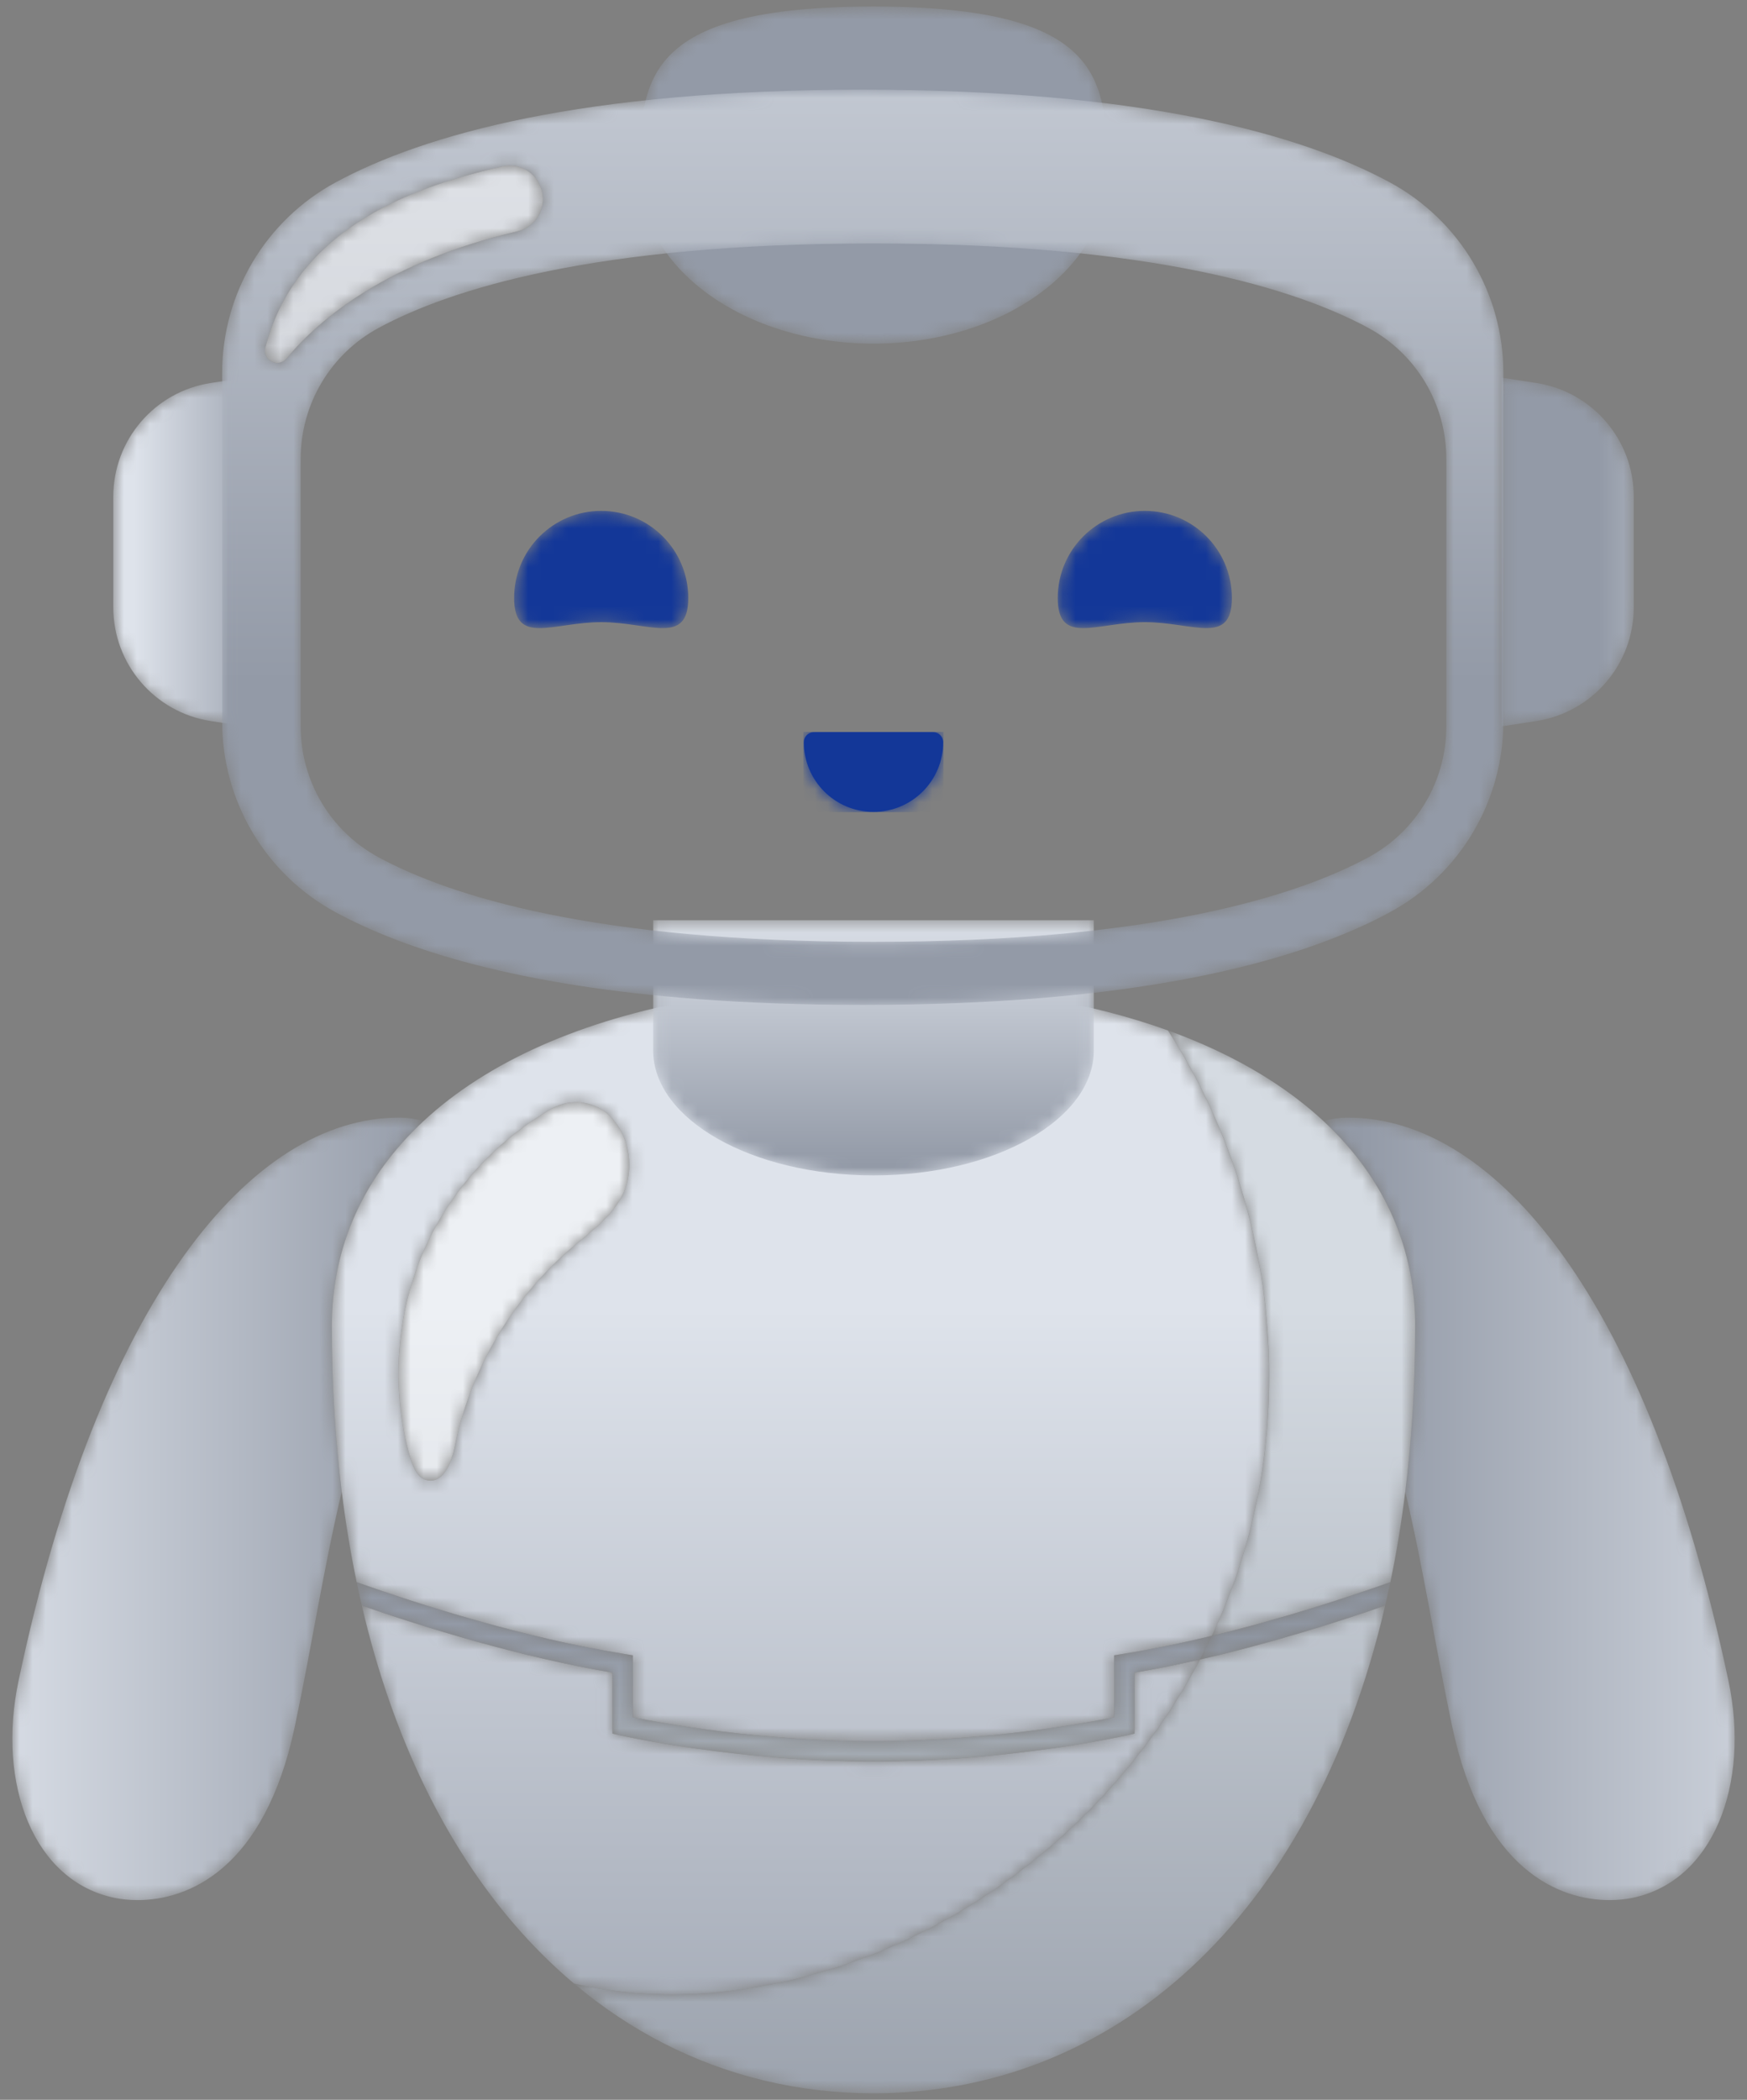 <svg width="134" height="161" viewBox="0 0 134 161" fill="none" xmlns="http://www.w3.org/2000/svg">
<rect x="0" y="0" width="134" height="161" fill="#808080" stroke="none"/>
<mask id="mask0_4190_2988" style="mask-type:luminance" maskUnits="userSpaceOnUse" x="8" y="28" width="11" height="28">
<path d="M18.826 55.695L16.162 55.285C11.863 54.623 8.689 50.925 8.689 46.575V38.078C8.689 33.728 11.863 30.029 16.162 29.366L18.826 28.957V55.695Z" fill="white"/>
</mask>
<g mask="url(#mask0_4190_2988)">
<path d="M18.826 55.695L16.162 55.285C11.863 54.623 8.69 50.923 8.69 46.574V38.077C8.69 33.727 11.863 30.028 16.162 29.366L18.826 28.956V55.695Z" fill="url(#paint0_linear_4190_2988)"/>
</g>
<mask id="mask1_4190_2988" style="mask-type:luminance" maskUnits="userSpaceOnUse" x="115" y="28" width="11" height="28">
<path d="M115.176 55.695L117.839 55.285C122.139 54.623 125.313 50.925 125.313 46.575V38.078C125.313 33.728 122.139 30.029 117.839 29.366L115.176 28.957V55.695Z" fill="white"/>
</mask>
<g mask="url(#mask1_4190_2988)">
<path d="M115.176 55.695L117.84 55.285C122.139 54.623 125.313 50.923 125.313 46.574V38.077C125.313 33.727 122.139 30.028 117.84 29.366L115.176 28.956V55.695Z" fill="url(#paint1_linear_4190_2988)"/>
</g>
<mask id="mask2_4190_2988" style="mask-type:luminance" maskUnits="userSpaceOnUse" x="0" y="85" width="33" height="61">
<path d="M10.555 145.689C9.894 145.689 9.296 145.62 8.789 145.516C2.596 144.244 -0.258 136.837 1.422 128.873C7.602 99.597 19.292 85.691 30.604 85.691C30.648 85.691 30.69 85.691 30.734 85.692C31.252 85.696 31.863 85.778 32.486 85.956C27.964 90.153 25.457 95.474 25.457 101.657C25.457 106.135 25.717 110.377 26.213 114.375C24.825 120.204 23.937 126.108 22.618 132.354C20.29 143.392 14.378 145.689 10.555 145.689Z" fill="white"/>
</mask>
<g mask="url(#mask2_4190_2988)">
<path d="M10.555 145.689C9.894 145.689 9.296 145.62 8.789 145.516C2.596 144.244 -0.258 136.837 1.422 128.873C7.602 99.597 19.292 85.691 30.604 85.691C30.648 85.691 30.69 85.691 30.734 85.692C31.252 85.696 31.863 85.778 32.486 85.956C27.964 90.153 25.457 95.474 25.457 101.657C25.457 106.135 25.717 110.377 26.213 114.375C24.825 120.204 23.937 126.108 22.618 132.354C20.29 143.392 14.378 145.689 10.555 145.689Z" fill="url(#paint2_linear_4190_2988)"/>
</g>
<mask id="mask3_4190_2988" style="mask-type:luminance" maskUnits="userSpaceOnUse" x="101" y="85" width="33" height="61">
<path d="M123.445 145.689C119.623 145.689 113.711 143.392 111.382 132.354C110.064 126.109 109.176 120.204 107.786 114.376C108.002 112.645 108.173 110.868 108.296 109.047C108.46 106.66 108.543 104.197 108.543 101.657C108.543 95.474 106.036 90.153 101.514 85.956C102.138 85.778 102.748 85.696 103.266 85.692C103.31 85.691 103.352 85.691 103.397 85.691C114.709 85.691 126.398 99.597 132.578 128.873C134.259 136.837 131.404 144.244 125.212 145.516C124.705 145.62 124.106 145.689 123.445 145.689Z" fill="white"/>
</mask>
<g mask="url(#mask3_4190_2988)">
<path d="M123.446 145.689C119.622 145.689 113.711 143.392 111.381 132.355C110.064 126.109 109.175 120.204 107.786 114.376C108.002 112.645 108.173 110.868 108.296 109.047C108.46 106.66 108.543 104.197 108.543 101.657C108.543 95.474 106.036 90.153 101.514 85.955C102.138 85.778 102.748 85.696 103.266 85.691C103.31 85.691 103.352 85.691 103.396 85.691C114.708 85.691 126.398 99.597 132.577 128.873C134.259 136.837 131.404 144.244 125.212 145.516C124.705 145.62 124.106 145.689 123.446 145.689Z" fill="url(#paint3_linear_4190_2988)"/>
</g>
<mask id="mask4_4190_2988" style="mask-type:luminance" maskUnits="userSpaceOnUse" x="25" y="76" width="84" height="84">
<path d="M58.638 159.528H58.637C58.638 159.528 58.638 159.528 58.638 159.528ZM58.592 159.518C58.588 159.517 58.583 159.515 58.579 159.514C58.583 159.515 58.588 159.516 58.592 159.518ZM58.57 159.512C58.564 159.511 58.558 159.509 58.551 159.508C58.558 159.509 58.563 159.511 58.57 159.512ZM58.548 159.507C44.164 156.029 32.499 143.496 27.753 123.105C32.596 124.787 39.868 127.046 46.977 128.248V132.921L47.584 133.06C47.672 133.08 56.487 135.064 66.999 135.064C77.512 135.064 86.327 133.08 86.414 133.06L87.022 132.921V128.248C88.697 127.965 90.38 127.623 92.04 127.244C86.076 138.57 75.506 147.483 63.215 151.143C59.427 152.271 55.462 152.919 51.515 152.919C48.992 152.919 46.478 152.654 44.022 152.081C48.36 155.736 53.271 158.231 58.548 159.507ZM66.999 133.502C58.239 133.502 50.684 132.102 48.539 131.665V126.918L47.881 126.813C40.212 125.588 32.243 123.043 27.358 121.311C26.894 119.088 26.511 116.776 26.213 114.376C25.716 110.378 25.456 106.136 25.456 101.658C25.456 95.475 27.964 90.154 32.486 85.957C37.374 81.418 44.615 78.192 53.587 76.611C57.377 76.894 61.561 77.051 66.175 77.051C71.253 77.051 75.808 76.861 79.893 76.521C83.394 77.109 86.637 77.946 89.585 79.009C97.257 90.844 99.463 106.16 95.219 119.635C94.595 121.617 93.834 123.551 92.948 125.426C90.704 125.968 88.398 126.449 86.118 126.813L85.46 126.918V131.665C83.317 132.103 75.767 133.502 66.999 133.502ZM44.182 84.511C43.53 84.511 42.872 84.68 42.278 85.023C38.472 87.222 35.28 90.492 33.231 94.384C30.444 99.678 29.802 106.064 31.48 111.807C31.688 112.518 32.038 113.325 32.76 113.495C32.855 113.517 32.946 113.527 33.033 113.527C34.061 113.527 34.644 112.086 34.865 110.974C36.05 105.051 39.282 99.56 43.884 95.648C45.35 94.403 47.008 93.24 47.809 91.492C48.664 89.63 48.311 87.278 46.95 85.747L46.927 85.722C46.207 84.924 45.202 84.511 44.182 84.511ZM108.542 101.658C108.542 91.762 102.115 84.071 91.289 79.663C95.353 81.317 98.796 83.434 101.513 85.957C106.035 90.154 108.542 95.475 108.542 101.658ZM91.287 79.662C91.277 79.658 91.267 79.653 91.256 79.649C91.266 79.653 91.277 79.658 91.287 79.662ZM91.207 79.63C91.204 79.629 91.202 79.628 91.199 79.627C91.203 79.628 91.204 79.628 91.207 79.63Z" fill="white"/>
</mask>
<g mask="url(#mask4_4190_2988)">
<path d="M58.638 159.528H58.637C58.638 159.528 58.638 159.528 58.638 159.528ZM58.592 159.518C58.588 159.517 58.583 159.515 58.579 159.514C58.583 159.515 58.588 159.516 58.592 159.518ZM58.57 159.512C58.564 159.511 58.558 159.509 58.551 159.508C58.558 159.509 58.563 159.511 58.57 159.512ZM58.548 159.507C44.164 156.029 32.499 143.496 27.753 123.105C32.596 124.787 39.868 127.046 46.977 128.248V132.921L47.584 133.06C47.672 133.08 56.487 135.064 66.999 135.064C77.512 135.064 86.327 133.08 86.414 133.06L87.022 132.921V128.248C88.697 127.965 90.38 127.623 92.04 127.244C86.076 138.57 75.506 147.483 63.215 151.143C59.427 152.271 55.462 152.919 51.515 152.919C48.992 152.919 46.478 152.654 44.022 152.081C48.36 155.736 53.271 158.231 58.548 159.507ZM66.999 133.502C58.239 133.502 50.684 132.102 48.539 131.665V126.918L47.881 126.813C40.212 125.588 32.243 123.043 27.358 121.311C26.894 119.088 26.511 116.776 26.213 114.376C25.716 110.378 25.456 106.136 25.456 101.658C25.456 95.475 27.964 90.154 32.486 85.957C37.374 81.418 44.615 78.192 53.587 76.611C57.377 76.894 61.561 77.051 66.175 77.051C71.253 77.051 75.808 76.861 79.893 76.521C83.394 77.109 86.637 77.946 89.585 79.009C97.257 90.844 99.463 106.16 95.219 119.635C94.595 121.617 93.834 123.551 92.948 125.426C90.704 125.968 88.398 126.449 86.118 126.813L85.46 126.918V131.665C83.317 132.103 75.767 133.502 66.999 133.502ZM44.182 84.511C43.53 84.511 42.872 84.68 42.278 85.023C38.472 87.222 35.28 90.492 33.231 94.384C30.444 99.678 29.802 106.064 31.48 111.807C31.688 112.518 32.038 113.325 32.76 113.495C32.855 113.517 32.946 113.527 33.033 113.527C34.061 113.527 34.644 112.086 34.865 110.974C36.05 105.051 39.282 99.56 43.884 95.648C45.35 94.403 47.008 93.24 47.809 91.492C48.664 89.63 48.311 87.278 46.95 85.747L46.927 85.722C46.207 84.924 45.202 84.511 44.182 84.511ZM108.542 101.658C108.542 91.762 102.115 84.071 91.289 79.663C95.353 81.317 98.796 83.434 101.513 85.957C106.035 90.154 108.542 95.475 108.542 101.658ZM91.287 79.662C91.277 79.658 91.267 79.653 91.256 79.649C91.266 79.653 91.277 79.658 91.287 79.662ZM91.207 79.63C91.204 79.629 91.202 79.628 91.199 79.627C91.203 79.628 91.204 79.628 91.207 79.63Z" fill="url(#paint4_linear_4190_2988)"/>
</g>
<mask id="mask5_4190_2988" style="mask-type:luminance" maskUnits="userSpaceOnUse" x="27" y="121" width="66" height="15">
<path d="M67 135.063C56.488 135.063 47.673 133.079 47.585 133.059L46.977 132.92V128.247C39.869 127.045 32.597 124.786 27.753 123.104C27.614 122.513 27.483 121.915 27.358 121.31C32.243 123.042 40.212 125.587 47.882 126.812L48.54 126.917V131.664C50.685 132.101 58.24 133.501 67 133.501C75.768 133.501 83.317 132.102 85.46 131.664V126.917L86.118 126.812C88.399 126.448 90.704 125.967 92.948 125.425C92.659 126.038 92.356 126.644 92.041 127.243C90.381 127.622 88.698 127.964 87.023 128.247V132.92L86.415 133.059C86.327 133.079 77.512 135.063 67 135.063Z" fill="white"/>
</mask>
<g mask="url(#mask5_4190_2988)">
<path d="M67 135.063C56.488 135.063 47.673 133.079 47.585 133.059L46.977 132.92V128.247C39.869 127.045 32.597 124.786 27.753 123.104C27.614 122.513 27.483 121.915 27.358 121.31C32.243 123.042 40.212 125.587 47.882 126.812L48.54 126.917V131.664C50.685 132.101 58.24 133.501 67 133.501C75.768 133.501 83.317 132.102 85.46 131.664V126.917L86.118 126.812C88.399 126.448 90.704 125.967 92.948 125.425C92.659 126.038 92.356 126.644 92.041 127.243C90.381 127.622 88.698 127.964 87.023 128.247V132.92L86.415 133.059C86.327 133.079 77.512 135.063 67 135.063Z" fill="url(#paint5_linear_4190_2988)"/>
</g>
<mask id="mask6_4190_2988" style="mask-type:luminance" maskUnits="userSpaceOnUse" x="50" y="70" width="34" height="21">
<path d="M50.099 70.559V80.54C50.099 85.832 57.665 90.123 66.999 90.123C76.332 90.123 83.898 85.832 83.898 80.54V70.559H50.099Z" fill="white"/>
</mask>
<g mask="url(#mask6_4190_2988)">
<path d="M50.099 70.559V80.54C50.099 85.832 57.665 90.123 66.999 90.123C76.332 90.123 83.898 85.832 83.898 80.54V70.559H50.099Z" fill="url(#paint6_linear_4190_2988)"/>
</g>
<mask id="mask7_4190_2988" style="mask-type:luminance" maskUnits="userSpaceOnUse" x="49" y="0" width="36" height="27">
<path d="M84.906 13.423C84.906 20.56 76.889 26.346 67 26.346C57.111 26.346 49.094 20.56 49.094 13.423C49.094 6.285 49.094 0.5 67 0.5C84.906 0.5 84.906 6.285 84.906 13.423Z" fill="white"/>
</mask>
<g mask="url(#mask7_4190_2988)">
<path d="M84.906 13.424C84.906 20.561 76.888 26.348 66.999 26.348C57.11 26.348 49.093 20.561 49.093 13.424C49.093 6.286 49.093 0.501 66.999 0.501C84.906 0.501 84.906 6.286 84.906 13.424Z" fill="url(#paint7_linear_4190_2988)"/>
</g>
<mask id="mask8_4190_2988" style="mask-type:luminance" maskUnits="userSpaceOnUse" x="17" y="6" width="99" height="72">
<path d="M66.176 77.05C61.561 77.05 57.378 76.893 53.587 76.61C39.719 75.571 31.096 72.841 25.741 69.944C20.377 67.044 17.039 61.432 17.039 55.334V28.595C17.039 22.497 20.377 16.885 25.741 13.984C32.56 10.296 44.678 6.878 66.176 6.878C87.673 6.878 99.791 10.296 106.61 13.984C111.975 16.885 115.313 22.497 115.313 28.595V55.334C115.313 61.432 111.975 67.044 106.61 69.944C101.402 72.762 93.104 75.421 79.894 76.52C75.809 76.86 71.254 77.05 66.176 77.05ZM67 18.665C45.528 18.665 34.505 22.188 29.039 25.145C25.353 27.138 23.063 30.984 23.063 35.182V55.695C23.063 59.893 25.353 63.739 29.039 65.732C34.505 68.689 45.527 72.213 67 72.213C88.473 72.213 99.495 68.689 104.961 65.732C108.647 63.739 110.937 59.893 110.937 55.695V35.182C110.937 30.984 108.647 27.138 104.961 25.145C99.495 22.188 88.472 18.665 67 18.665ZM39.096 12.692C38.905 12.692 38.712 12.713 38.519 12.758C35.091 13.56 31.726 14.584 28.671 16.305C25.152 18.287 21.656 21.52 20.352 26.655C20.183 27.32 20.717 27.823 21.275 27.823C21.528 27.823 21.786 27.72 21.985 27.48C24.524 24.424 29.718 20.065 39.685 17.74C41.154 17.396 42.002 15.855 41.499 14.431C41.493 14.415 41.488 14.398 41.482 14.382C41.118 13.352 40.148 12.692 39.096 12.692Z" fill="white"/>
</mask>
<g mask="url(#mask8_4190_2988)">
<path d="M66.176 77.051C61.561 77.051 57.378 76.894 53.587 76.61C39.719 75.571 31.096 72.841 25.741 69.945C20.377 67.045 17.039 61.433 17.039 55.335V28.596C17.039 22.498 20.377 16.887 25.741 13.985C32.56 10.297 44.678 6.879 66.176 6.879C87.673 6.879 99.791 10.297 106.609 13.985C111.974 16.887 115.312 22.498 115.312 28.596V55.335C115.312 61.433 111.974 67.045 106.609 69.945C101.402 72.762 93.103 75.422 79.894 76.521C75.809 76.86 71.253 77.051 66.176 77.051ZM67 18.666C45.528 18.666 34.505 22.189 29.039 25.145C25.353 27.139 23.063 30.985 23.063 35.183V55.695C23.063 59.894 25.353 63.739 29.039 65.733C34.505 68.689 45.527 72.213 67 72.213C88.473 72.213 99.495 68.689 104.961 65.733C108.647 63.739 110.936 59.894 110.936 55.695V35.183C110.936 30.985 108.647 27.139 104.961 25.145C99.495 22.189 88.472 18.666 67 18.666ZM39.096 12.692C38.905 12.692 38.712 12.715 38.519 12.759C35.091 13.561 31.726 14.586 28.671 16.306C25.152 18.288 21.656 21.521 20.352 26.655C20.183 27.321 20.717 27.824 21.275 27.824C21.528 27.824 21.786 27.72 21.985 27.481C24.524 24.425 29.718 20.066 39.685 17.741C41.154 17.397 42.002 15.854 41.499 14.432C41.493 14.416 41.488 14.399 41.482 14.383C41.118 13.353 40.148 12.692 39.096 12.692Z" fill="url(#paint8_linear_4190_2988)"/>
</g>
<mask id="mask9_4190_2988" style="mask-type:luminance" maskUnits="userSpaceOnUse" x="39" y="39" width="14" height="10">
<path d="M52.793 45.85C52.793 49.538 49.803 47.704 46.114 47.704C42.425 47.704 39.435 49.538 39.435 45.85C39.435 42.162 42.425 39.171 46.114 39.171C49.803 39.171 52.793 42.162 52.793 45.85Z" fill="white"/>
</mask>
<g mask="url(#mask9_4190_2988)">
<path d="M52.793 45.85C52.793 49.538 49.803 47.704 46.114 47.704C42.425 47.704 39.435 49.538 39.435 45.85C39.435 42.162 42.425 39.171 46.114 39.171C49.803 39.171 52.793 42.162 52.793 45.85Z" fill="#133798"/>
</g>
<path d="M72.347 56.904C72.347 58.381 71.748 59.717 70.781 60.685C69.812 61.653 68.476 62.252 67 62.252C64.047 62.252 61.654 59.858 61.654 56.904C61.654 56.694 61.739 56.502 61.877 56.364C62.015 56.227 62.207 56.14 62.417 56.14H71.583C72.004 56.14 72.347 56.483 72.347 56.904Z" fill="#133798"/>
<mask id="mask10_4190_2988" style="mask-type:luminance" maskUnits="userSpaceOnUse" x="61" y="56" width="12" height="7">
<path d="M67.001 62.252C64.048 62.252 61.654 59.859 61.654 56.905C61.654 56.695 61.74 56.504 61.878 56.365C62.016 56.227 62.207 56.141 62.418 56.141H71.583C72.005 56.141 72.347 56.484 72.347 56.905C72.347 58.382 71.749 59.718 70.781 60.686C69.813 61.654 68.477 62.252 67.001 62.252Z" fill="white"/>
</mask>
<g mask="url(#mask10_4190_2988)">
<rect x="61.62" y="56.12" width="10.751" height="6.154" fill="#133798"/>
</g>
<mask id="mask11_4190_2988" style="mask-type:luminance" maskUnits="userSpaceOnUse" x="81" y="39" width="14" height="10">
<path d="M94.49 45.85C94.49 49.538 91.501 47.703 87.811 47.703C84.123 47.703 81.132 49.538 81.132 45.85C81.132 42.161 84.123 39.17 87.811 39.17C91.501 39.17 94.49 42.161 94.49 45.85Z" fill="white"/>
</mask>
<g mask="url(#mask11_4190_2988)">
<path d="M94.49 45.85C94.49 49.538 91.501 47.703 87.811 47.703C84.123 47.703 81.132 49.538 81.132 45.85C81.132 42.161 84.123 39.17 87.811 39.17C91.501 39.17 94.49 42.161 94.49 45.85Z" fill="#133798"/>
</g>
<path d="M67 160.5C64.137 160.5 61.34 160.174 58.639 159.527C61.34 160.174 64.136 160.5 67 160.5C85.16 160.5 100.599 147.364 106.247 123.104C106.283 122.948 106.319 122.792 106.355 122.635C106.32 122.792 106.284 122.948 106.247 123.104C100.599 147.364 85.16 160.5 67 160.5ZM58.638 159.527C58.631 159.526 58.624 159.524 58.616 159.522C58.623 159.524 58.631 159.526 58.638 159.527ZM106.566 121.676C106.591 121.554 106.616 121.433 106.641 121.31C107.105 119.087 107.488 116.775 107.786 114.375C107.786 114.376 107.786 114.375 107.786 114.376C107.488 116.776 107.106 119.087 106.642 121.31C106.617 121.433 106.591 121.554 106.566 121.676ZM91.227 79.636C91.221 79.634 91.214 79.631 91.208 79.629C91.214 79.631 91.22 79.634 91.227 79.636ZM91.2 79.626C90.672 79.412 90.135 79.206 89.586 79.009C89.586 79.008 89.587 79.009 89.586 79.009C90.134 79.206 90.672 79.412 91.2 79.626Z" fill="#F5F5F4"/>
<mask id="mask12_4190_2988" style="mask-type:luminance" maskUnits="userSpaceOnUse" x="107" y="109" width="2" height="6">
<path d="M107.787 114.375C107.787 114.374 107.787 114.375 107.787 114.374C108.003 112.643 108.174 110.868 108.297 109.046C108.174 110.868 108.003 112.644 107.787 114.375Z" fill="white"/>
</mask>
<g mask="url(#mask12_4190_2988)">
<path d="M107.787 114.375C107.787 114.374 107.787 114.375 107.787 114.374C108.003 112.643 108.174 110.868 108.297 109.046C108.174 110.868 108.003 112.644 107.787 114.375Z" fill="url(#paint9_linear_4190_2988)"/>
</g>
<mask id="mask13_4190_2988" style="mask-type:luminance" maskUnits="userSpaceOnUse" x="44" y="79" width="65" height="82">
<path d="M67.001 160.5C64.136 160.5 61.34 160.174 58.639 159.527C58.639 159.527 58.639 159.527 58.638 159.527C58.631 159.526 58.623 159.524 58.616 159.522C58.613 159.521 58.61 159.521 58.607 159.52C58.602 159.519 58.598 159.518 58.593 159.517C58.589 159.515 58.584 159.514 58.58 159.513C58.577 159.513 58.574 159.512 58.571 159.511C58.564 159.51 58.559 159.508 58.552 159.507C58.551 159.506 58.55 159.506 58.549 159.506C53.272 158.23 48.361 155.735 44.023 152.08C46.479 152.653 48.994 152.918 51.516 152.918C55.463 152.918 59.428 152.27 63.216 151.142C75.508 147.482 86.077 138.569 92.042 127.243C97.424 126.013 102.545 124.39 106.247 123.104C100.6 147.364 85.161 160.5 67.001 160.5ZM92.949 125.425C93.835 123.551 94.596 121.617 95.22 119.634C99.465 106.159 97.259 90.844 89.587 79.009C90.136 79.206 90.673 79.412 91.201 79.626C91.204 79.627 91.206 79.628 91.209 79.629C91.215 79.631 91.222 79.634 91.228 79.636C91.237 79.64 91.246 79.644 91.255 79.647C91.256 79.648 91.256 79.648 91.257 79.648C91.268 79.652 91.278 79.657 91.288 79.661C91.289 79.661 91.289 79.661 91.29 79.662C102.116 84.07 108.544 91.761 108.544 101.657C108.544 104.197 108.461 106.66 108.297 109.047C108.173 110.868 108.003 112.644 107.787 114.375C107.489 116.775 107.106 119.087 106.642 121.31C103.209 122.527 98.253 124.146 92.949 125.425Z" fill="white"/>
</mask>
<g mask="url(#mask13_4190_2988)">
<path d="M67.001 160.5C64.136 160.5 61.34 160.174 58.639 159.527C58.639 159.527 58.639 159.527 58.638 159.527C58.631 159.526 58.623 159.524 58.616 159.522C58.613 159.521 58.61 159.521 58.607 159.52C58.602 159.519 58.598 159.518 58.593 159.517C58.589 159.515 58.584 159.514 58.58 159.513C58.577 159.513 58.574 159.512 58.571 159.511C58.564 159.51 58.559 159.508 58.552 159.507C58.551 159.506 58.55 159.506 58.549 159.506C53.272 158.23 48.361 155.735 44.023 152.08C46.479 152.653 48.994 152.918 51.516 152.918C55.463 152.918 59.428 152.27 63.216 151.142C75.508 147.482 86.077 138.569 92.042 127.243C97.424 126.013 102.545 124.39 106.247 123.104C100.6 147.364 85.161 160.5 67.001 160.5ZM92.949 125.425C93.835 123.551 94.596 121.617 95.22 119.634C99.465 106.159 97.259 90.844 89.587 79.009C90.136 79.206 90.673 79.412 91.201 79.626C91.204 79.627 91.206 79.628 91.209 79.629C91.215 79.631 91.222 79.634 91.228 79.636C91.237 79.64 91.246 79.644 91.255 79.647C91.256 79.648 91.256 79.648 91.257 79.648C91.268 79.652 91.278 79.657 91.288 79.661C91.289 79.661 91.289 79.661 91.29 79.662C102.116 84.07 108.544 91.761 108.544 101.657C108.544 104.197 108.461 106.66 108.297 109.047C108.173 110.868 108.003 112.644 107.787 114.375C107.489 116.775 107.106 119.087 106.642 121.31C103.209 122.527 98.253 124.146 92.949 125.425Z" fill="url(#paint10_linear_4190_2988)"/>
</g>
<mask id="mask14_4190_2988" style="mask-type:luminance" maskUnits="userSpaceOnUse" x="92" y="121" width="15" height="7">
<path d="M92.041 127.243C92.356 126.644 92.659 126.038 92.948 125.426C98.253 124.146 103.209 122.527 106.641 121.311C106.616 121.433 106.591 121.554 106.566 121.676C106.498 121.997 106.427 122.317 106.355 122.635C106.319 122.792 106.283 122.949 106.247 123.104C102.544 124.39 97.424 126.013 92.041 127.243Z" fill="white"/>
</mask>
<g mask="url(#mask14_4190_2988)">
<path d="M92.041 127.243C92.356 126.644 92.659 126.038 92.948 125.426C98.253 124.146 103.209 122.527 106.641 121.311C106.616 121.433 106.591 121.554 106.566 121.676C106.498 121.997 106.427 122.317 106.355 122.635C106.319 122.792 106.283 122.949 106.247 123.104C102.544 124.39 97.424 126.013 92.041 127.243Z" fill="url(#paint11_linear_4190_2988)"/>
</g>
<mask id="mask15_4190_2988" style="mask-type:luminance" maskUnits="userSpaceOnUse" x="30" y="84" width="19" height="30">
<path d="M33.034 113.526C32.946 113.526 32.855 113.516 32.761 113.494C32.039 113.325 31.689 112.518 31.48 111.806C29.802 106.063 30.445 99.677 33.231 94.384C35.281 90.492 38.473 87.222 42.279 85.023C42.873 84.679 43.531 84.511 44.183 84.511C45.203 84.511 46.208 84.923 46.928 85.721L46.95 85.746C48.312 87.277 48.664 89.629 47.81 91.491C47.008 93.24 45.351 94.403 43.885 95.647C39.283 99.56 36.051 105.051 34.866 110.973C34.644 112.085 34.062 113.526 33.034 113.526Z" fill="white"/>
</mask>
<g mask="url(#mask15_4190_2988)">
<path d="M33.034 113.526C32.946 113.526 32.855 113.516 32.761 113.494C32.039 113.325 31.689 112.518 31.48 111.806C29.802 106.063 30.445 99.677 33.231 94.384C35.281 90.492 38.473 87.222 42.279 85.023C42.873 84.679 43.531 84.511 44.183 84.511C45.203 84.511 46.208 84.923 46.928 85.721L46.95 85.746C48.312 87.277 48.664 89.629 47.81 91.491C47.008 93.24 45.351 94.403 43.885 95.647C39.283 99.56 36.051 105.051 34.866 110.973C34.644 112.085 34.062 113.526 33.034 113.526Z" fill="url(#paint12_linear_4190_2988)"/>
</g>
<mask id="mask16_4190_2988" style="mask-type:luminance" maskUnits="userSpaceOnUse" x="20" y="12" width="22" height="16">
<path d="M21.275 27.823C20.718 27.823 20.183 27.32 20.352 26.655C21.656 21.52 25.152 18.287 28.671 16.305C31.726 14.584 35.091 13.56 38.519 12.758C38.712 12.713 38.905 12.692 39.096 12.692C40.148 12.692 41.118 13.352 41.482 14.382C41.488 14.398 41.494 14.415 41.499 14.431C42.002 15.855 41.154 17.396 39.685 17.74C29.718 20.065 24.524 24.424 21.986 27.48C21.787 27.72 21.528 27.823 21.275 27.823Z" fill="white"/>
</mask>
<g mask="url(#mask16_4190_2988)">
<path d="M21.275 27.824C20.718 27.824 20.183 27.32 20.352 26.654C21.656 21.52 25.152 18.286 28.671 16.304C31.726 14.584 35.091 13.56 38.519 12.759C38.712 12.714 38.905 12.692 39.096 12.692C40.148 12.692 41.118 13.351 41.482 14.382C41.488 14.398 41.494 14.415 41.499 14.431C42.002 15.854 41.154 17.396 39.685 17.739C29.718 20.065 24.524 24.424 21.985 27.48C21.786 27.719 21.528 27.824 21.275 27.824Z" fill="url(#paint13_linear_4190_2988)"/>
</g>
<defs>
<linearGradient id="paint0_linear_4190_2988" x1="10.296" y1="33.507" x2="21.557" y2="33.507" gradientUnits="userSpaceOnUse">
<stop stop-color="#DEE3EB"/>
<stop offset="1" stop-color="#939AA7"/>
</linearGradient>
<linearGradient id="paint1_linear_4190_2988" x1="122.677" y1="33.507" x2="133.938" y2="33.507" gradientUnits="userSpaceOnUse">
<stop stop-color="#939AA7"/>
<stop offset="1" stop-color="#DEE3EB"/>
</linearGradient>
<linearGradient id="paint2_linear_4190_2988" x1="-3.271" y1="115.69" x2="33.892" y2="115.69" gradientUnits="userSpaceOnUse">
<stop stop-color="#DEE3EB"/>
<stop offset="1" stop-color="#939AA7"/>
</linearGradient>
<linearGradient id="paint3_linear_4190_2988" x1="104.301" y1="108.932" x2="144.388" y2="108.932" gradientUnits="userSpaceOnUse">
<stop stop-color="#939AA7"/>
<stop offset="1" stop-color="#DEE3EB"/>
</linearGradient>
<linearGradient id="paint4_linear_4190_2988" x1="66.999" y1="100.32" x2="66.999" y2="174.67" gradientUnits="userSpaceOnUse">
<stop stop-color="#DEE3EB"/>
<stop offset="1" stop-color="#939AA7"/>
</linearGradient>
<linearGradient id="paint5_linear_4190_2988" x1="67" y1="125.782" x2="67" y2="137.608" gradientUnits="userSpaceOnUse">
<stop stop-color="#939AA7"/>
<stop offset="0.999" stop-color="#A9B0B6"/>
<stop offset="1" stop-color="#A9B0B6"/>
</linearGradient>
<linearGradient id="paint6_linear_4190_2988" x1="66.999" y1="63.984" x2="66.999" y2="89.293" gradientUnits="userSpaceOnUse">
<stop stop-color="#DEE3EB"/>
<stop offset="0.206" stop-color="#DEE3EB"/>
<stop offset="1" stop-color="#939AA7"/>
</linearGradient>
<linearGradient id="paint7_linear_4190_2988" x1="92.316" y1="-34.398" x2="92.316" y2="-45.007" gradientUnits="userSpaceOnUse">
<stop stop-color="#939AA7"/>
<stop offset="1" stop-color="#DEE3EB"/>
</linearGradient>
<linearGradient id="paint8_linear_4190_2988" x1="87.031" y1="-20.784" x2="87.031" y2="52.28" gradientUnits="userSpaceOnUse">
<stop stop-color="#DEE3EB"/>
<stop offset="1" stop-color="#939AA7"/>
</linearGradient>
<linearGradient id="paint9_linear_4190_2988" x1="93.532" y1="115.689" x2="130.696" y2="115.689" gradientUnits="userSpaceOnUse">
<stop stop-color="#8F96A2"/>
<stop offset="1" stop-color="#D5DBE2"/>
</linearGradient>
<linearGradient id="paint10_linear_4190_2988" x1="67.001" y1="100.319" x2="67.001" y2="174.669" gradientUnits="userSpaceOnUse">
<stop stop-color="#D5DBE2"/>
<stop offset="1" stop-color="#8F96A2"/>
</linearGradient>
<linearGradient id="paint11_linear_4190_2988" x1="67" y1="125.782" x2="67" y2="137.608" gradientUnits="userSpaceOnUse">
<stop stop-color="#8F96A2"/>
<stop offset="0.999" stop-color="#A4ACB1"/>
<stop offset="1" stop-color="#A4ACB1"/>
</linearGradient>
<linearGradient id="paint12_linear_4190_2988" x1="67" y1="100.319" x2="67" y2="174.669" gradientUnits="userSpaceOnUse">
<stop stop-color="#EDF0F4"/>
<stop offset="1" stop-color="#C5C8CF"/>
</linearGradient>
<linearGradient id="paint13_linear_4190_2988" x1="83.137" y1="-14.145" x2="83.137" y2="56.738" gradientUnits="userSpaceOnUse">
<stop stop-color="#EDF0F4"/>
<stop offset="1" stop-color="#C5C8CF"/>
</linearGradient>
</defs>
</svg>
